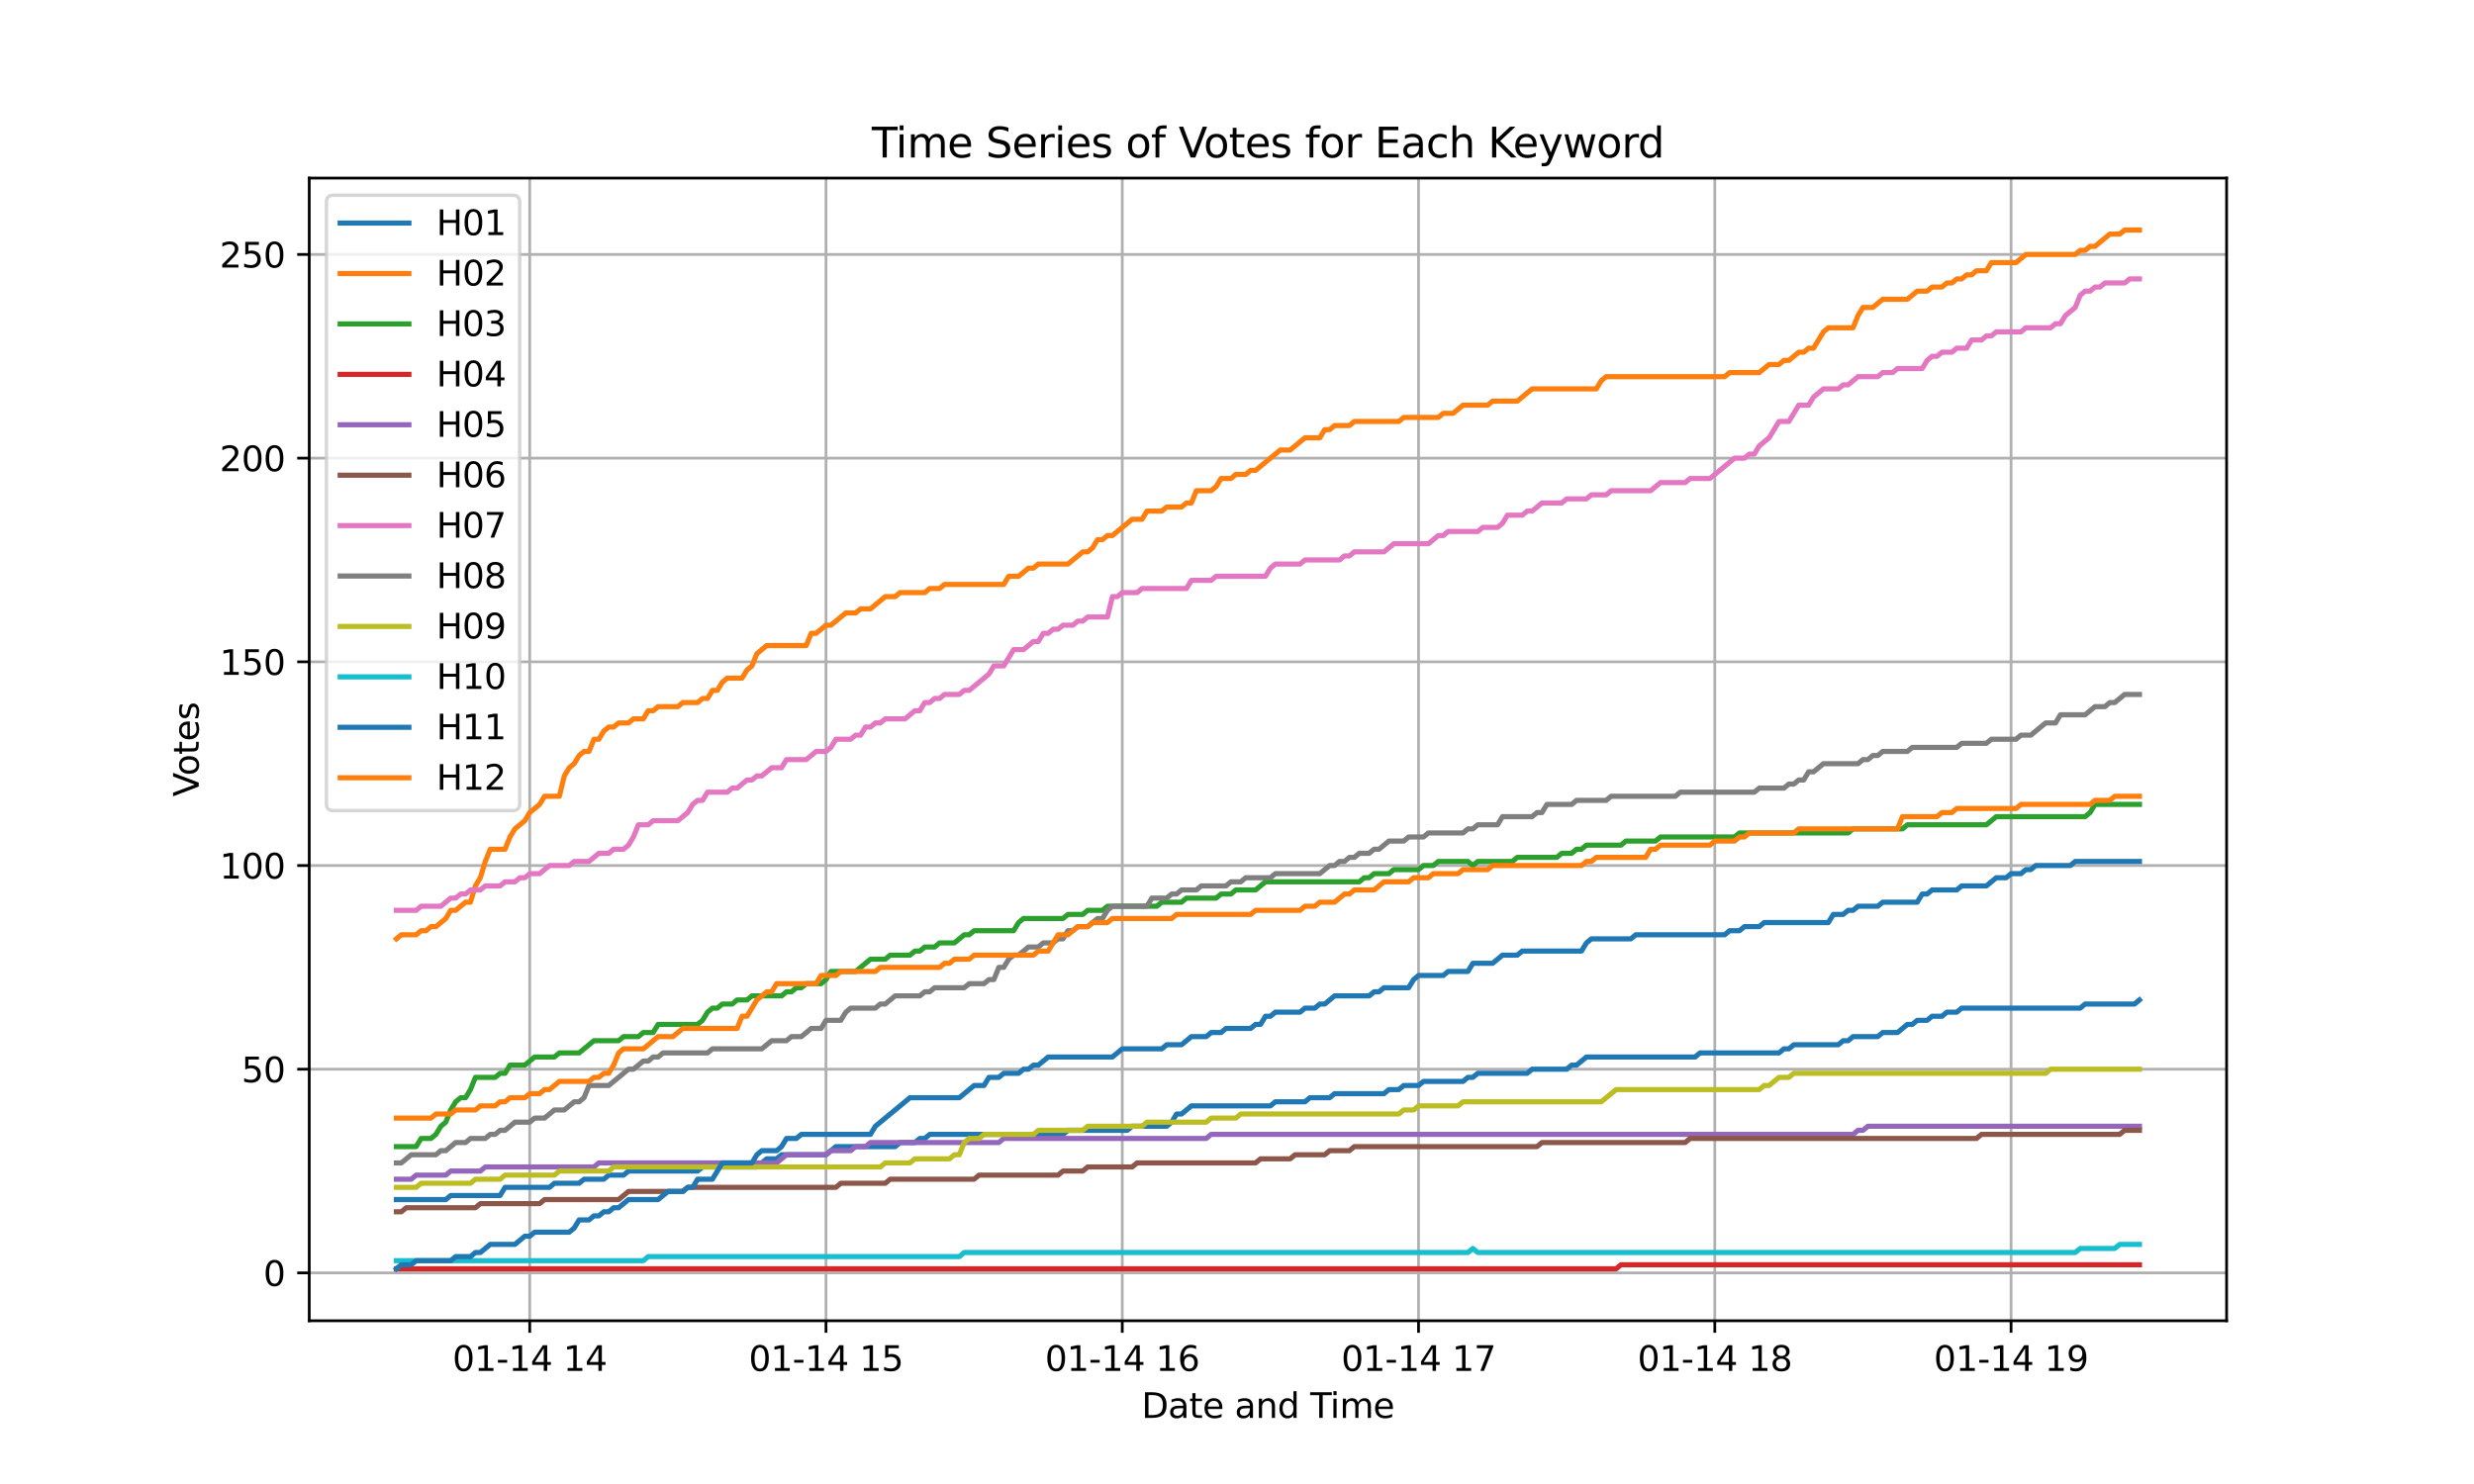 <?xml version="1.0" encoding="utf-8" standalone="no"?>
<!DOCTYPE svg PUBLIC "-//W3C//DTD SVG 1.1//EN"
  "http://www.w3.org/Graphics/SVG/1.1/DTD/svg11.dtd">
<svg xmlns:xlink="http://www.w3.org/1999/xlink" width="720pt" height="432pt" viewBox="0 0 720 432" xmlns="http://www.w3.org/2000/svg" version="1.1">
 <defs>
  <style type="text/css">*{stroke-linejoin: round; stroke-linecap: butt}</style>
 </defs>
 <g id="figure_1">
  <g id="patch_1">
   <path d="M 0 432 
L 720 432 
L 720 0 
L 0 0 
z
" style="fill: #ffffff"/>
  </g>
  <g id="axes_1">
   <g id="patch_2">
    <path d="M 90 384.48 
L 648 384.48 
L 648 51.84 
L 90 51.84 
z
" style="fill: #ffffff"/>
   </g>
   <g id="matplotlib.axis_1">
    <g id="xtick_1">
     <g id="line2d_1">
      <path d="M 154.164 384.48 
L 154.164 51.84 
" clip-path="url(#p1eb202818e)" style="fill: none; stroke: #b0b0b0; stroke-width: 0.8; stroke-linecap: square"/>
     </g>
     <g id="line2d_2">
      <defs>
       <path id="mbda3b23241" d="M 0 0 
L 0 3.5 
" style="stroke: #000000; stroke-width: 0.8"/>
      </defs>
      <g>
       <use xlink:href="#mbda3b23241" x="154.164" y="384.48" style="stroke: #000000; stroke-width: 0.8"/>
      </g>
     </g>
     <g id="text_1">
      <!-- 01-14 14 -->
      <g transform="translate(131.683 399.078) scale(0.1 -0.1)">
       <defs>
        <path id="DejaVuSans-30" d="M 2034 4250 
Q 1547 4250 1301 3770 
Q 1056 3291 1056 2328 
Q 1056 1369 1301 889 
Q 1547 409 2034 409 
Q 2525 409 2770 889 
Q 3016 1369 3016 2328 
Q 3016 3291 2770 3770 
Q 2525 4250 2034 4250 
z
M 2034 4750 
Q 2819 4750 3233 4129 
Q 3647 3509 3647 2328 
Q 3647 1150 3233 529 
Q 2819 -91 2034 -91 
Q 1250 -91 836 529 
Q 422 1150 422 2328 
Q 422 3509 836 4129 
Q 1250 4750 2034 4750 
z
" transform="scale(0.016)"/>
        <path id="DejaVuSans-31" d="M 794 531 
L 1825 531 
L 1825 4091 
L 703 3866 
L 703 4441 
L 1819 4666 
L 2450 4666 
L 2450 531 
L 3481 531 
L 3481 0 
L 794 0 
L 794 531 
z
" transform="scale(0.016)"/>
        <path id="DejaVuSans-2d" d="M 313 2009 
L 1997 2009 
L 1997 1497 
L 313 1497 
L 313 2009 
z
" transform="scale(0.016)"/>
        <path id="DejaVuSans-34" d="M 2419 4116 
L 825 1625 
L 2419 1625 
L 2419 4116 
z
M 2253 4666 
L 3047 4666 
L 3047 1625 
L 3713 1625 
L 3713 1100 
L 3047 1100 
L 3047 0 
L 2419 0 
L 2419 1100 
L 313 1100 
L 313 1709 
L 2253 4666 
z
" transform="scale(0.016)"/>
        <path id="DejaVuSans-20" transform="scale(0.016)"/>
       </defs>
       <use xlink:href="#DejaVuSans-30"/>
       <use xlink:href="#DejaVuSans-31" transform="translate(63.623 0)"/>
       <use xlink:href="#DejaVuSans-2d" transform="translate(127.246 0)"/>
       <use xlink:href="#DejaVuSans-31" transform="translate(163.33 0)"/>
       <use xlink:href="#DejaVuSans-34" transform="translate(226.953 0)"/>
       <use xlink:href="#DejaVuSans-20" transform="translate(290.576 0)"/>
       <use xlink:href="#DejaVuSans-31" transform="translate(322.363 0)"/>
       <use xlink:href="#DejaVuSans-34" transform="translate(385.986 0)"/>
      </g>
     </g>
    </g>
    <g id="xtick_2">
     <g id="line2d_3">
      <path d="M 240.386 384.48 
L 240.386 51.84 
" clip-path="url(#p1eb202818e)" style="fill: none; stroke: #b0b0b0; stroke-width: 0.8; stroke-linecap: square"/>
     </g>
     <g id="line2d_4">
      <g>
       <use xlink:href="#mbda3b23241" x="240.386" y="384.48" style="stroke: #000000; stroke-width: 0.8"/>
      </g>
     </g>
     <g id="text_2">
      <!-- 01-14 15 -->
      <g transform="translate(217.905 399.078) scale(0.1 -0.1)">
       <defs>
        <path id="DejaVuSans-35" d="M 691 4666 
L 3169 4666 
L 3169 4134 
L 1269 4134 
L 1269 2991 
Q 1406 3038 1543 3061 
Q 1681 3084 1819 3084 
Q 2600 3084 3056 2656 
Q 3513 2228 3513 1497 
Q 3513 744 3044 326 
Q 2575 -91 1722 -91 
Q 1428 -91 1123 -41 
Q 819 9 494 109 
L 494 744 
Q 775 591 1075 516 
Q 1375 441 1709 441 
Q 2250 441 2565 725 
Q 2881 1009 2881 1497 
Q 2881 1984 2565 2268 
Q 2250 2553 1709 2553 
Q 1456 2553 1204 2497 
Q 953 2441 691 2322 
L 691 4666 
z
" transform="scale(0.016)"/>
       </defs>
       <use xlink:href="#DejaVuSans-30"/>
       <use xlink:href="#DejaVuSans-31" transform="translate(63.623 0)"/>
       <use xlink:href="#DejaVuSans-2d" transform="translate(127.246 0)"/>
       <use xlink:href="#DejaVuSans-31" transform="translate(163.33 0)"/>
       <use xlink:href="#DejaVuSans-34" transform="translate(226.953 0)"/>
       <use xlink:href="#DejaVuSans-20" transform="translate(290.576 0)"/>
       <use xlink:href="#DejaVuSans-31" transform="translate(322.363 0)"/>
       <use xlink:href="#DejaVuSans-35" transform="translate(385.986 0)"/>
      </g>
     </g>
    </g>
    <g id="xtick_3">
     <g id="line2d_5">
      <path d="M 326.608 384.48 
L 326.608 51.84 
" clip-path="url(#p1eb202818e)" style="fill: none; stroke: #b0b0b0; stroke-width: 0.8; stroke-linecap: square"/>
     </g>
     <g id="line2d_6">
      <g>
       <use xlink:href="#mbda3b23241" x="326.608" y="384.48" style="stroke: #000000; stroke-width: 0.8"/>
      </g>
     </g>
     <g id="text_3">
      <!-- 01-14 16 -->
      <g transform="translate(304.127 399.078) scale(0.1 -0.1)">
       <defs>
        <path id="DejaVuSans-36" d="M 2113 2584 
Q 1688 2584 1439 2293 
Q 1191 2003 1191 1497 
Q 1191 994 1439 701 
Q 1688 409 2113 409 
Q 2538 409 2786 701 
Q 3034 994 3034 1497 
Q 3034 2003 2786 2293 
Q 2538 2584 2113 2584 
z
M 3366 4563 
L 3366 3988 
Q 3128 4100 2886 4159 
Q 2644 4219 2406 4219 
Q 1781 4219 1451 3797 
Q 1122 3375 1075 2522 
Q 1259 2794 1537 2939 
Q 1816 3084 2150 3084 
Q 2853 3084 3261 2657 
Q 3669 2231 3669 1497 
Q 3669 778 3244 343 
Q 2819 -91 2113 -91 
Q 1303 -91 875 529 
Q 447 1150 447 2328 
Q 447 3434 972 4092 
Q 1497 4750 2381 4750 
Q 2619 4750 2861 4703 
Q 3103 4656 3366 4563 
z
" transform="scale(0.016)"/>
       </defs>
       <use xlink:href="#DejaVuSans-30"/>
       <use xlink:href="#DejaVuSans-31" transform="translate(63.623 0)"/>
       <use xlink:href="#DejaVuSans-2d" transform="translate(127.246 0)"/>
       <use xlink:href="#DejaVuSans-31" transform="translate(163.33 0)"/>
       <use xlink:href="#DejaVuSans-34" transform="translate(226.953 0)"/>
       <use xlink:href="#DejaVuSans-20" transform="translate(290.576 0)"/>
       <use xlink:href="#DejaVuSans-31" transform="translate(322.363 0)"/>
       <use xlink:href="#DejaVuSans-36" transform="translate(385.986 0)"/>
      </g>
     </g>
    </g>
    <g id="xtick_4">
     <g id="line2d_7">
      <path d="M 412.83 384.48 
L 412.83 51.84 
" clip-path="url(#p1eb202818e)" style="fill: none; stroke: #b0b0b0; stroke-width: 0.8; stroke-linecap: square"/>
     </g>
     <g id="line2d_8">
      <g>
       <use xlink:href="#mbda3b23241" x="412.83" y="384.48" style="stroke: #000000; stroke-width: 0.8"/>
      </g>
     </g>
     <g id="text_4">
      <!-- 01-14 17 -->
      <g transform="translate(390.349 399.078) scale(0.1 -0.1)">
       <defs>
        <path id="DejaVuSans-37" d="M 525 4666 
L 3525 4666 
L 3525 4397 
L 1831 0 
L 1172 0 
L 2766 4134 
L 525 4134 
L 525 4666 
z
" transform="scale(0.016)"/>
       </defs>
       <use xlink:href="#DejaVuSans-30"/>
       <use xlink:href="#DejaVuSans-31" transform="translate(63.623 0)"/>
       <use xlink:href="#DejaVuSans-2d" transform="translate(127.246 0)"/>
       <use xlink:href="#DejaVuSans-31" transform="translate(163.33 0)"/>
       <use xlink:href="#DejaVuSans-34" transform="translate(226.953 0)"/>
       <use xlink:href="#DejaVuSans-20" transform="translate(290.576 0)"/>
       <use xlink:href="#DejaVuSans-31" transform="translate(322.363 0)"/>
       <use xlink:href="#DejaVuSans-37" transform="translate(385.986 0)"/>
      </g>
     </g>
    </g>
    <g id="xtick_5">
     <g id="line2d_9">
      <path d="M 499.052 384.48 
L 499.052 51.84 
" clip-path="url(#p1eb202818e)" style="fill: none; stroke: #b0b0b0; stroke-width: 0.8; stroke-linecap: square"/>
     </g>
     <g id="line2d_10">
      <g>
       <use xlink:href="#mbda3b23241" x="499.052" y="384.48" style="stroke: #000000; stroke-width: 0.8"/>
      </g>
     </g>
     <g id="text_5">
      <!-- 01-14 18 -->
      <g transform="translate(476.571 399.078) scale(0.1 -0.1)">
       <defs>
        <path id="DejaVuSans-38" d="M 2034 2216 
Q 1584 2216 1326 1975 
Q 1069 1734 1069 1313 
Q 1069 891 1326 650 
Q 1584 409 2034 409 
Q 2484 409 2743 651 
Q 3003 894 3003 1313 
Q 3003 1734 2745 1975 
Q 2488 2216 2034 2216 
z
M 1403 2484 
Q 997 2584 770 2862 
Q 544 3141 544 3541 
Q 544 4100 942 4425 
Q 1341 4750 2034 4750 
Q 2731 4750 3128 4425 
Q 3525 4100 3525 3541 
Q 3525 3141 3298 2862 
Q 3072 2584 2669 2484 
Q 3125 2378 3379 2068 
Q 3634 1759 3634 1313 
Q 3634 634 3220 271 
Q 2806 -91 2034 -91 
Q 1263 -91 848 271 
Q 434 634 434 1313 
Q 434 1759 690 2068 
Q 947 2378 1403 2484 
z
M 1172 3481 
Q 1172 3119 1398 2916 
Q 1625 2713 2034 2713 
Q 2441 2713 2670 2916 
Q 2900 3119 2900 3481 
Q 2900 3844 2670 4047 
Q 2441 4250 2034 4250 
Q 1625 4250 1398 4047 
Q 1172 3844 1172 3481 
z
" transform="scale(0.016)"/>
       </defs>
       <use xlink:href="#DejaVuSans-30"/>
       <use xlink:href="#DejaVuSans-31" transform="translate(63.623 0)"/>
       <use xlink:href="#DejaVuSans-2d" transform="translate(127.246 0)"/>
       <use xlink:href="#DejaVuSans-31" transform="translate(163.33 0)"/>
       <use xlink:href="#DejaVuSans-34" transform="translate(226.953 0)"/>
       <use xlink:href="#DejaVuSans-20" transform="translate(290.576 0)"/>
       <use xlink:href="#DejaVuSans-31" transform="translate(322.363 0)"/>
       <use xlink:href="#DejaVuSans-38" transform="translate(385.986 0)"/>
      </g>
     </g>
    </g>
    <g id="xtick_6">
     <g id="line2d_11">
      <path d="M 585.274 384.48 
L 585.274 51.84 
" clip-path="url(#p1eb202818e)" style="fill: none; stroke: #b0b0b0; stroke-width: 0.8; stroke-linecap: square"/>
     </g>
     <g id="line2d_12">
      <g>
       <use xlink:href="#mbda3b23241" x="585.274" y="384.48" style="stroke: #000000; stroke-width: 0.8"/>
      </g>
     </g>
     <g id="text_6">
      <!-- 01-14 19 -->
      <g transform="translate(562.793 399.078) scale(0.1 -0.1)">
       <defs>
        <path id="DejaVuSans-39" d="M 703 97 
L 703 672 
Q 941 559 1184 500 
Q 1428 441 1663 441 
Q 2288 441 2617 861 
Q 2947 1281 2994 2138 
Q 2813 1869 2534 1725 
Q 2256 1581 1919 1581 
Q 1219 1581 811 2004 
Q 403 2428 403 3163 
Q 403 3881 828 4315 
Q 1253 4750 1959 4750 
Q 2769 4750 3195 4129 
Q 3622 3509 3622 2328 
Q 3622 1225 3098 567 
Q 2575 -91 1691 -91 
Q 1453 -91 1209 -44 
Q 966 3 703 97 
z
M 1959 2075 
Q 2384 2075 2632 2365 
Q 2881 2656 2881 3163 
Q 2881 3666 2632 3958 
Q 2384 4250 1959 4250 
Q 1534 4250 1286 3958 
Q 1038 3666 1038 3163 
Q 1038 2656 1286 2365 
Q 1534 2075 1959 2075 
z
" transform="scale(0.016)"/>
       </defs>
       <use xlink:href="#DejaVuSans-30"/>
       <use xlink:href="#DejaVuSans-31" transform="translate(63.623 0)"/>
       <use xlink:href="#DejaVuSans-2d" transform="translate(127.246 0)"/>
       <use xlink:href="#DejaVuSans-31" transform="translate(163.33 0)"/>
       <use xlink:href="#DejaVuSans-34" transform="translate(226.953 0)"/>
       <use xlink:href="#DejaVuSans-20" transform="translate(290.576 0)"/>
       <use xlink:href="#DejaVuSans-31" transform="translate(322.363 0)"/>
       <use xlink:href="#DejaVuSans-39" transform="translate(385.986 0)"/>
      </g>
     </g>
    </g>
    <g id="text_7">
     <!-- Date and Time -->
     <g transform="translate(332.23 412.757) scale(0.1 -0.1)">
      <defs>
       <path id="DejaVuSans-44" d="M 1259 4147 
L 1259 519 
L 2022 519 
Q 2988 519 3436 956 
Q 3884 1394 3884 2338 
Q 3884 3275 3436 3711 
Q 2988 4147 2022 4147 
L 1259 4147 
z
M 628 4666 
L 1925 4666 
Q 3281 4666 3915 4102 
Q 4550 3538 4550 2338 
Q 4550 1131 3912 565 
Q 3275 0 1925 0 
L 628 0 
L 628 4666 
z
" transform="scale(0.016)"/>
       <path id="DejaVuSans-61" d="M 2194 1759 
Q 1497 1759 1228 1600 
Q 959 1441 959 1056 
Q 959 750 1161 570 
Q 1363 391 1709 391 
Q 2188 391 2477 730 
Q 2766 1069 2766 1631 
L 2766 1759 
L 2194 1759 
z
M 3341 1997 
L 3341 0 
L 2766 0 
L 2766 531 
Q 2569 213 2275 61 
Q 1981 -91 1556 -91 
Q 1019 -91 701 211 
Q 384 513 384 1019 
Q 384 1609 779 1909 
Q 1175 2209 1959 2209 
L 2766 2209 
L 2766 2266 
Q 2766 2663 2505 2880 
Q 2244 3097 1772 3097 
Q 1472 3097 1187 3025 
Q 903 2953 641 2809 
L 641 3341 
Q 956 3463 1253 3523 
Q 1550 3584 1831 3584 
Q 2591 3584 2966 3190 
Q 3341 2797 3341 1997 
z
" transform="scale(0.016)"/>
       <path id="DejaVuSans-74" d="M 1172 4494 
L 1172 3500 
L 2356 3500 
L 2356 3053 
L 1172 3053 
L 1172 1153 
Q 1172 725 1289 603 
Q 1406 481 1766 481 
L 2356 481 
L 2356 0 
L 1766 0 
Q 1100 0 847 248 
Q 594 497 594 1153 
L 594 3053 
L 172 3053 
L 172 3500 
L 594 3500 
L 594 4494 
L 1172 4494 
z
" transform="scale(0.016)"/>
       <path id="DejaVuSans-65" d="M 3597 1894 
L 3597 1613 
L 953 1613 
Q 991 1019 1311 708 
Q 1631 397 2203 397 
Q 2534 397 2845 478 
Q 3156 559 3463 722 
L 3463 178 
Q 3153 47 2828 -22 
Q 2503 -91 2169 -91 
Q 1331 -91 842 396 
Q 353 884 353 1716 
Q 353 2575 817 3079 
Q 1281 3584 2069 3584 
Q 2775 3584 3186 3129 
Q 3597 2675 3597 1894 
z
M 3022 2063 
Q 3016 2534 2758 2815 
Q 2500 3097 2075 3097 
Q 1594 3097 1305 2825 
Q 1016 2553 972 2059 
L 3022 2063 
z
" transform="scale(0.016)"/>
       <path id="DejaVuSans-6e" d="M 3513 2113 
L 3513 0 
L 2938 0 
L 2938 2094 
Q 2938 2591 2744 2837 
Q 2550 3084 2163 3084 
Q 1697 3084 1428 2787 
Q 1159 2491 1159 1978 
L 1159 0 
L 581 0 
L 581 3500 
L 1159 3500 
L 1159 2956 
Q 1366 3272 1645 3428 
Q 1925 3584 2291 3584 
Q 2894 3584 3203 3211 
Q 3513 2838 3513 2113 
z
" transform="scale(0.016)"/>
       <path id="DejaVuSans-64" d="M 2906 2969 
L 2906 4863 
L 3481 4863 
L 3481 0 
L 2906 0 
L 2906 525 
Q 2725 213 2448 61 
Q 2172 -91 1784 -91 
Q 1150 -91 751 415 
Q 353 922 353 1747 
Q 353 2572 751 3078 
Q 1150 3584 1784 3584 
Q 2172 3584 2448 3432 
Q 2725 3281 2906 2969 
z
M 947 1747 
Q 947 1113 1208 752 
Q 1469 391 1925 391 
Q 2381 391 2643 752 
Q 2906 1113 2906 1747 
Q 2906 2381 2643 2742 
Q 2381 3103 1925 3103 
Q 1469 3103 1208 2742 
Q 947 2381 947 1747 
z
" transform="scale(0.016)"/>
       <path id="DejaVuSans-54" d="M -19 4666 
L 3928 4666 
L 3928 4134 
L 2272 4134 
L 2272 0 
L 1638 0 
L 1638 4134 
L -19 4134 
L -19 4666 
z
" transform="scale(0.016)"/>
       <path id="DejaVuSans-69" d="M 603 3500 
L 1178 3500 
L 1178 0 
L 603 0 
L 603 3500 
z
M 603 4863 
L 1178 4863 
L 1178 4134 
L 603 4134 
L 603 4863 
z
" transform="scale(0.016)"/>
       <path id="DejaVuSans-6d" d="M 3328 2828 
Q 3544 3216 3844 3400 
Q 4144 3584 4550 3584 
Q 5097 3584 5394 3201 
Q 5691 2819 5691 2113 
L 5691 0 
L 5113 0 
L 5113 2094 
Q 5113 2597 4934 2840 
Q 4756 3084 4391 3084 
Q 3944 3084 3684 2787 
Q 3425 2491 3425 1978 
L 3425 0 
L 2847 0 
L 2847 2094 
Q 2847 2600 2669 2842 
Q 2491 3084 2119 3084 
Q 1678 3084 1418 2786 
Q 1159 2488 1159 1978 
L 1159 0 
L 581 0 
L 581 3500 
L 1159 3500 
L 1159 2956 
Q 1356 3278 1631 3431 
Q 1906 3584 2284 3584 
Q 2666 3584 2933 3390 
Q 3200 3197 3328 2828 
z
" transform="scale(0.016)"/>
      </defs>
      <use xlink:href="#DejaVuSans-44"/>
      <use xlink:href="#DejaVuSans-61" transform="translate(77.002 0)"/>
      <use xlink:href="#DejaVuSans-74" transform="translate(138.281 0)"/>
      <use xlink:href="#DejaVuSans-65" transform="translate(177.49 0)"/>
      <use xlink:href="#DejaVuSans-20" transform="translate(239.014 0)"/>
      <use xlink:href="#DejaVuSans-61" transform="translate(270.801 0)"/>
      <use xlink:href="#DejaVuSans-6e" transform="translate(332.08 0)"/>
      <use xlink:href="#DejaVuSans-64" transform="translate(395.459 0)"/>
      <use xlink:href="#DejaVuSans-20" transform="translate(458.936 0)"/>
      <use xlink:href="#DejaVuSans-54" transform="translate(490.723 0)"/>
      <use xlink:href="#DejaVuSans-69" transform="translate(548.682 0)"/>
      <use xlink:href="#DejaVuSans-6d" transform="translate(576.465 0)"/>
      <use xlink:href="#DejaVuSans-65" transform="translate(673.877 0)"/>
     </g>
    </g>
   </g>
   <g id="matplotlib.axis_2">
    <g id="ytick_1">
     <g id="line2d_13">
      <path d="M 90 370.546 
L 648 370.546 
" clip-path="url(#p1eb202818e)" style="fill: none; stroke: #b0b0b0; stroke-width: 0.8; stroke-linecap: square"/>
     </g>
     <g id="line2d_14">
      <defs>
       <path id="m1bb159bb85" d="M 0 0 
L -3.5 0 
" style="stroke: #000000; stroke-width: 0.8"/>
      </defs>
      <g>
       <use xlink:href="#m1bb159bb85" x="90" y="370.546" style="stroke: #000000; stroke-width: 0.8"/>
      </g>
     </g>
     <g id="text_8">
      <!-- 0 -->
      <g transform="translate(76.638 374.345) scale(0.1 -0.1)">
       <use xlink:href="#DejaVuSans-30"/>
      </g>
     </g>
    </g>
    <g id="ytick_2">
     <g id="line2d_15">
      <path d="M 90 311.252 
L 648 311.252 
" clip-path="url(#p1eb202818e)" style="fill: none; stroke: #b0b0b0; stroke-width: 0.8; stroke-linecap: square"/>
     </g>
     <g id="line2d_16">
      <g>
       <use xlink:href="#m1bb159bb85" x="90" y="311.252" style="stroke: #000000; stroke-width: 0.8"/>
      </g>
     </g>
     <g id="text_9">
      <!-- 50 -->
      <g transform="translate(70.275 315.051) scale(0.1 -0.1)">
       <use xlink:href="#DejaVuSans-35"/>
       <use xlink:href="#DejaVuSans-30" transform="translate(63.623 0)"/>
      </g>
     </g>
    </g>
    <g id="ytick_3">
     <g id="line2d_17">
      <path d="M 90 251.958 
L 648 251.958 
" clip-path="url(#p1eb202818e)" style="fill: none; stroke: #b0b0b0; stroke-width: 0.8; stroke-linecap: square"/>
     </g>
     <g id="line2d_18">
      <g>
       <use xlink:href="#m1bb159bb85" x="90" y="251.958" style="stroke: #000000; stroke-width: 0.8"/>
      </g>
     </g>
     <g id="text_10">
      <!-- 100 -->
      <g transform="translate(63.913 255.757) scale(0.1 -0.1)">
       <use xlink:href="#DejaVuSans-31"/>
       <use xlink:href="#DejaVuSans-30" transform="translate(63.623 0)"/>
       <use xlink:href="#DejaVuSans-30" transform="translate(127.246 0)"/>
      </g>
     </g>
    </g>
    <g id="ytick_4">
     <g id="line2d_19">
      <path d="M 90 192.664 
L 648 192.664 
" clip-path="url(#p1eb202818e)" style="fill: none; stroke: #b0b0b0; stroke-width: 0.8; stroke-linecap: square"/>
     </g>
     <g id="line2d_20">
      <g>
       <use xlink:href="#m1bb159bb85" x="90" y="192.664" style="stroke: #000000; stroke-width: 0.8"/>
      </g>
     </g>
     <g id="text_11">
      <!-- 150 -->
      <g transform="translate(63.913 196.463) scale(0.1 -0.1)">
       <use xlink:href="#DejaVuSans-31"/>
       <use xlink:href="#DejaVuSans-35" transform="translate(63.623 0)"/>
       <use xlink:href="#DejaVuSans-30" transform="translate(127.246 0)"/>
      </g>
     </g>
    </g>
    <g id="ytick_5">
     <g id="line2d_21">
      <path d="M 90 133.369 
L 648 133.369 
" clip-path="url(#p1eb202818e)" style="fill: none; stroke: #b0b0b0; stroke-width: 0.8; stroke-linecap: square"/>
     </g>
     <g id="line2d_22">
      <g>
       <use xlink:href="#m1bb159bb85" x="90" y="133.369" style="stroke: #000000; stroke-width: 0.8"/>
      </g>
     </g>
     <g id="text_12">
      <!-- 200 -->
      <g transform="translate(63.913 137.169) scale(0.1 -0.1)">
       <defs>
        <path id="DejaVuSans-32" d="M 1228 531 
L 3431 531 
L 3431 0 
L 469 0 
L 469 531 
Q 828 903 1448 1529 
Q 2069 2156 2228 2338 
Q 2531 2678 2651 2914 
Q 2772 3150 2772 3378 
Q 2772 3750 2511 3984 
Q 2250 4219 1831 4219 
Q 1534 4219 1204 4116 
Q 875 4013 500 3803 
L 500 4441 
Q 881 4594 1212 4672 
Q 1544 4750 1819 4750 
Q 2544 4750 2975 4387 
Q 3406 4025 3406 3419 
Q 3406 3131 3298 2873 
Q 3191 2616 2906 2266 
Q 2828 2175 2409 1742 
Q 1991 1309 1228 531 
z
" transform="scale(0.016)"/>
       </defs>
       <use xlink:href="#DejaVuSans-32"/>
       <use xlink:href="#DejaVuSans-30" transform="translate(63.623 0)"/>
       <use xlink:href="#DejaVuSans-30" transform="translate(127.246 0)"/>
      </g>
     </g>
    </g>
    <g id="ytick_6">
     <g id="line2d_23">
      <path d="M 90 74.075 
L 648 74.075 
" clip-path="url(#p1eb202818e)" style="fill: none; stroke: #b0b0b0; stroke-width: 0.8; stroke-linecap: square"/>
     </g>
     <g id="line2d_24">
      <g>
       <use xlink:href="#m1bb159bb85" x="90" y="74.075" style="stroke: #000000; stroke-width: 0.8"/>
      </g>
     </g>
     <g id="text_13">
      <!-- 250 -->
      <g transform="translate(63.913 77.875) scale(0.1 -0.1)">
       <use xlink:href="#DejaVuSans-32"/>
       <use xlink:href="#DejaVuSans-35" transform="translate(63.623 0)"/>
       <use xlink:href="#DejaVuSans-30" transform="translate(127.246 0)"/>
      </g>
     </g>
    </g>
    <g id="text_14">
     <!-- Votes -->
     <g transform="translate(57.833 231.894) rotate(-90) scale(0.1 -0.1)">
      <defs>
       <path id="DejaVuSans-56" d="M 1831 0 
L 50 4666 
L 709 4666 
L 2188 738 
L 3669 4666 
L 4325 4666 
L 2547 0 
L 1831 0 
z
" transform="scale(0.016)"/>
       <path id="DejaVuSans-6f" d="M 1959 3097 
Q 1497 3097 1228 2736 
Q 959 2375 959 1747 
Q 959 1119 1226 758 
Q 1494 397 1959 397 
Q 2419 397 2687 759 
Q 2956 1122 2956 1747 
Q 2956 2369 2687 2733 
Q 2419 3097 1959 3097 
z
M 1959 3584 
Q 2709 3584 3137 3096 
Q 3566 2609 3566 1747 
Q 3566 888 3137 398 
Q 2709 -91 1959 -91 
Q 1206 -91 779 398 
Q 353 888 353 1747 
Q 353 2609 779 3096 
Q 1206 3584 1959 3584 
z
" transform="scale(0.016)"/>
       <path id="DejaVuSans-73" d="M 2834 3397 
L 2834 2853 
Q 2591 2978 2328 3040 
Q 2066 3103 1784 3103 
Q 1356 3103 1142 2972 
Q 928 2841 928 2578 
Q 928 2378 1081 2264 
Q 1234 2150 1697 2047 
L 1894 2003 
Q 2506 1872 2764 1633 
Q 3022 1394 3022 966 
Q 3022 478 2636 193 
Q 2250 -91 1575 -91 
Q 1294 -91 989 -36 
Q 684 19 347 128 
L 347 722 
Q 666 556 975 473 
Q 1284 391 1588 391 
Q 1994 391 2212 530 
Q 2431 669 2431 922 
Q 2431 1156 2273 1281 
Q 2116 1406 1581 1522 
L 1381 1569 
Q 847 1681 609 1914 
Q 372 2147 372 2553 
Q 372 3047 722 3315 
Q 1072 3584 1716 3584 
Q 2034 3584 2315 3537 
Q 2597 3491 2834 3397 
z
" transform="scale(0.016)"/>
      </defs>
      <use xlink:href="#DejaVuSans-56"/>
      <use xlink:href="#DejaVuSans-6f" transform="translate(60.658 0)"/>
      <use xlink:href="#DejaVuSans-74" transform="translate(121.84 0)"/>
      <use xlink:href="#DejaVuSans-65" transform="translate(161.049 0)"/>
      <use xlink:href="#DejaVuSans-73" transform="translate(222.572 0)"/>
     </g>
    </g>
   </g>
   <g id="line2d_25">
    <path d="M 115.364 349.2 
L 129.734 349.2 
L 131.171 348.014 
L 145.541 348.014 
L 146.978 345.642 
L 159.912 345.642 
L 161.349 344.456 
L 168.534 344.456 
L 169.971 343.271 
L 175.719 343.271 
L 177.156 342.085 
L 181.467 342.085 
L 182.904 340.899 
L 203.023 340.899 
L 204.46 339.713 
L 220.267 339.713 
L 223.141 337.341 
L 226.015 337.341 
L 227.452 336.155 
L 240.386 336.155 
L 243.26 333.784 
L 260.504 333.784 
L 261.941 332.598 
L 266.252 332.598 
L 267.689 331.412 
L 269.126 331.412 
L 270.563 330.226 
L 309.363 330.226 
L 310.8 329.04 
L 328.045 329.04 
L 329.482 327.854 
L 339.541 327.854 
L 340.978 326.668 
L 342.415 324.296 
L 343.852 324.296 
L 346.726 321.925 
L 369.719 321.925 
L 371.156 320.739 
L 379.778 320.739 
L 381.215 319.553 
L 386.963 319.553 
L 388.4 318.367 
L 402.77 318.367 
L 404.207 317.181 
L 407.081 317.181 
L 408.518 315.995 
L 412.83 315.995 
L 414.267 314.809 
L 425.763 314.809 
L 427.2 313.624 
L 428.637 313.624 
L 430.074 312.438 
L 444.444 312.438 
L 445.881 311.252 
L 455.941 311.252 
L 457.378 310.066 
L 458.815 310.066 
L 461.689 307.694 
L 493.303 307.694 
L 494.74 306.508 
L 517.733 306.508 
L 519.17 305.322 
L 520.607 305.322 
L 522.044 304.136 
L 534.977 304.136 
L 536.414 302.951 
L 537.851 302.951 
L 539.288 301.765 
L 546.474 301.765 
L 547.911 300.579 
L 552.222 300.579 
L 555.096 298.207 
L 556.533 298.207 
L 557.97 297.021 
L 560.844 297.021 
L 562.281 295.835 
L 565.155 295.835 
L 566.592 294.649 
L 569.466 294.649 
L 570.903 293.464 
L 605.392 293.464 
L 606.829 292.278 
L 621.199 292.278 
L 622.636 291.092 
L 622.636 291.092 
" clip-path="url(#p1eb202818e)" style="fill: none; stroke: #1f77b4; stroke-width: 1.5; stroke-linecap: square"/>
   </g>
   <g id="line2d_26">
    <path d="M 115.364 273.304 
L 116.801 272.118 
L 121.112 272.118 
L 122.549 270.932 
L 123.986 270.932 
L 125.423 269.746 
L 126.86 269.746 
L 129.734 267.374 
L 131.171 265.002 
L 132.608 265.002 
L 135.482 262.631 
L 136.919 262.631 
L 138.356 257.887 
L 139.793 255.515 
L 141.23 250.772 
L 142.667 247.214 
L 146.978 247.214 
L 148.415 243.656 
L 149.852 241.285 
L 152.726 238.913 
L 154.164 236.541 
L 157.038 234.169 
L 158.475 231.798 
L 162.786 231.798 
L 164.223 225.868 
L 165.66 223.496 
L 167.097 222.311 
L 168.534 219.939 
L 169.971 218.753 
L 171.408 218.753 
L 172.845 215.195 
L 174.282 215.195 
L 175.719 212.824 
L 177.156 211.638 
L 178.593 211.638 
L 180.03 210.452 
L 182.904 210.452 
L 184.341 209.266 
L 187.215 209.266 
L 188.652 206.894 
L 190.089 206.894 
L 191.526 205.708 
L 197.275 205.708 
L 198.712 204.522 
L 203.023 204.522 
L 204.46 203.336 
L 205.897 203.336 
L 207.334 200.965 
L 208.771 200.965 
L 210.208 198.593 
L 211.645 197.407 
L 215.956 197.407 
L 217.393 195.035 
L 218.83 193.849 
L 220.267 190.292 
L 223.141 187.92 
L 234.637 187.92 
L 236.074 184.362 
L 237.511 184.362 
L 240.386 181.991 
L 241.823 181.991 
L 246.134 178.433 
L 249.008 178.433 
L 250.445 177.247 
L 253.319 177.247 
L 257.63 173.689 
L 260.504 173.689 
L 261.941 172.504 
L 269.126 172.504 
L 270.563 171.318 
L 273.437 171.318 
L 274.874 170.132 
L 292.119 170.132 
L 293.556 167.76 
L 296.43 167.76 
L 299.304 165.388 
L 300.741 165.388 
L 302.178 164.202 
L 310.8 164.202 
L 315.111 160.645 
L 316.548 160.645 
L 317.985 159.459 
L 319.422 157.087 
L 320.859 157.087 
L 322.296 155.901 
L 323.733 155.901 
L 329.482 151.158 
L 332.356 151.158 
L 333.793 148.786 
L 338.104 148.786 
L 339.541 147.6 
L 343.852 147.6 
L 345.289 146.414 
L 346.726 146.414 
L 348.163 142.856 
L 352.474 142.856 
L 353.911 141.671 
L 355.348 139.299 
L 358.222 139.299 
L 359.659 138.113 
L 362.533 138.113 
L 363.97 136.927 
L 365.407 136.927 
L 372.593 130.998 
L 375.467 130.998 
L 379.778 127.44 
L 384.089 127.44 
L 385.526 125.068 
L 386.963 125.068 
L 388.4 123.882 
L 392.711 123.882 
L 394.148 122.696 
L 407.081 122.696 
L 408.518 121.511 
L 418.578 121.511 
L 420.015 120.325 
L 422.889 120.325 
L 425.763 117.953 
L 432.948 117.953 
L 434.385 116.767 
L 441.57 116.767 
L 445.881 113.209 
L 464.563 113.209 
L 466 110.838 
L 467.437 109.652 
L 501.926 109.652 
L 503.363 108.466 
L 511.985 108.466 
L 514.859 106.094 
L 517.733 106.094 
L 519.17 104.908 
L 520.607 104.908 
L 523.481 102.536 
L 524.918 102.536 
L 526.355 101.351 
L 527.792 101.351 
L 530.666 96.607 
L 532.103 95.421 
L 539.288 95.421 
L 540.725 91.864 
L 542.163 89.492 
L 545.037 89.492 
L 547.911 87.12 
L 555.096 87.12 
L 557.97 84.748 
L 560.844 84.748 
L 562.281 83.562 
L 565.155 83.562 
L 566.592 82.376 
L 568.029 82.376 
L 569.466 81.191 
L 570.903 81.191 
L 572.34 80.005 
L 573.777 80.005 
L 575.214 78.819 
L 578.088 78.819 
L 579.525 76.447 
L 586.711 76.447 
L 589.585 74.075 
L 603.955 74.075 
L 605.392 72.889 
L 606.829 72.889 
L 608.266 71.704 
L 609.703 71.704 
L 614.014 68.146 
L 616.888 68.146 
L 618.325 66.96 
L 622.636 66.96 
L 622.636 66.96 
" clip-path="url(#p1eb202818e)" style="fill: none; stroke: #ff7f0e; stroke-width: 1.5; stroke-linecap: square"/>
   </g>
   <g id="line2d_27">
    <path d="M 115.364 333.784 
L 121.112 333.784 
L 122.549 331.412 
L 125.423 331.412 
L 126.86 330.226 
L 128.297 327.854 
L 129.734 326.668 
L 131.171 323.111 
L 132.608 320.739 
L 134.045 319.553 
L 135.482 319.553 
L 136.919 317.181 
L 138.356 313.624 
L 144.104 313.624 
L 145.541 312.438 
L 146.978 312.438 
L 148.415 310.066 
L 152.726 310.066 
L 155.601 307.694 
L 161.349 307.694 
L 162.786 306.508 
L 168.534 306.508 
L 172.845 302.951 
L 180.03 302.951 
L 181.467 301.765 
L 185.778 301.765 
L 187.215 300.579 
L 190.089 300.579 
L 191.526 298.207 
L 203.023 298.207 
L 204.46 297.021 
L 205.897 294.649 
L 207.334 293.464 
L 208.771 293.464 
L 210.208 292.278 
L 213.082 292.278 
L 214.519 291.092 
L 217.393 291.092 
L 218.83 289.906 
L 227.452 289.906 
L 228.889 288.72 
L 230.326 288.72 
L 231.763 287.534 
L 233.2 287.534 
L 234.637 286.348 
L 238.948 286.348 
L 240.386 285.162 
L 241.823 282.791 
L 249.008 282.791 
L 253.319 279.233 
L 257.63 279.233 
L 259.067 278.047 
L 264.815 278.047 
L 266.252 276.861 
L 267.689 276.861 
L 269.126 275.675 
L 272 275.675 
L 273.437 274.489 
L 277.748 274.489 
L 280.622 272.118 
L 282.059 272.118 
L 283.497 270.932 
L 294.993 270.932 
L 296.43 268.56 
L 297.867 267.374 
L 309.363 267.374 
L 310.8 266.188 
L 315.111 266.188 
L 316.548 265.002 
L 320.859 265.002 
L 322.296 263.816 
L 336.667 263.816 
L 338.104 262.631 
L 343.852 262.631 
L 345.289 261.445 
L 353.911 261.445 
L 355.348 260.259 
L 358.222 260.259 
L 359.659 259.073 
L 365.407 259.073 
L 368.281 256.701 
L 395.585 256.701 
L 397.022 255.515 
L 398.459 255.515 
L 399.896 254.329 
L 404.207 254.329 
L 405.644 253.144 
L 412.83 253.144 
L 414.267 251.958 
L 417.141 251.958 
L 418.578 250.772 
L 427.2 250.772 
L 428.637 251.958 
L 430.074 250.772 
L 440.133 250.772 
L 441.57 249.586 
L 453.066 249.586 
L 454.503 248.4 
L 457.378 248.4 
L 458.815 247.214 
L 460.252 247.214 
L 461.689 246.028 
L 471.748 246.028 
L 473.185 244.842 
L 481.807 244.842 
L 483.244 243.656 
L 504.8 243.656 
L 506.237 242.471 
L 537.851 242.471 
L 539.288 241.285 
L 553.659 241.285 
L 555.096 240.099 
L 578.088 240.099 
L 580.962 237.727 
L 606.829 237.727 
L 608.266 236.541 
L 609.703 234.169 
L 622.636 234.169 
L 622.636 234.169 
" clip-path="url(#p1eb202818e)" style="fill: none; stroke: #2ca02c; stroke-width: 1.5; stroke-linecap: square"/>
   </g>
   <g id="line2d_28">
    <path d="M 115.364 369.36 
L 470.311 369.36 
L 471.748 368.174 
L 622.636 368.174 
L 622.636 368.174 
" clip-path="url(#p1eb202818e)" style="fill: none; stroke: #d62728; stroke-width: 1.5; stroke-linecap: square"/>
   </g>
   <g id="line2d_29">
    <path d="M 115.364 343.271 
L 119.675 343.271 
L 121.112 342.085 
L 129.734 342.085 
L 131.171 340.899 
L 139.793 340.899 
L 141.23 339.713 
L 172.845 339.713 
L 174.282 338.527 
L 226.015 338.527 
L 228.889 336.155 
L 240.386 336.155 
L 241.823 334.969 
L 247.571 334.969 
L 249.008 333.784 
L 251.882 333.784 
L 253.319 332.598 
L 290.682 332.598 
L 292.119 331.412 
L 351.037 331.412 
L 352.474 330.226 
L 539.288 330.226 
L 540.725 329.04 
L 542.163 329.04 
L 543.6 327.854 
L 622.636 327.854 
L 622.636 327.854 
" clip-path="url(#p1eb202818e)" style="fill: none; stroke: #9467bd; stroke-width: 1.5; stroke-linecap: square"/>
   </g>
   <g id="line2d_30">
    <path d="M 115.364 352.758 
L 116.801 352.758 
L 118.238 351.572 
L 138.356 351.572 
L 139.793 350.386 
L 157.038 350.386 
L 158.475 349.2 
L 180.03 349.2 
L 182.904 346.828 
L 198.712 346.828 
L 200.149 345.642 
L 243.26 345.642 
L 244.697 344.456 
L 257.63 344.456 
L 259.067 343.271 
L 283.497 343.271 
L 284.934 342.085 
L 307.926 342.085 
L 309.363 340.899 
L 315.111 340.899 
L 316.548 339.713 
L 329.482 339.713 
L 330.919 338.527 
L 365.407 338.527 
L 366.844 337.341 
L 375.467 337.341 
L 376.904 336.155 
L 385.526 336.155 
L 386.963 334.969 
L 392.711 334.969 
L 394.148 333.784 
L 447.318 333.784 
L 448.755 332.598 
L 490.429 332.598 
L 491.866 331.412 
L 575.214 331.412 
L 576.651 330.226 
L 616.888 330.226 
L 618.325 329.04 
L 622.636 329.04 
L 622.636 329.04 
" clip-path="url(#p1eb202818e)" style="fill: none; stroke: #8c564b; stroke-width: 1.5; stroke-linecap: square"/>
   </g>
   <g id="line2d_31">
    <path d="M 115.364 265.002 
L 121.112 265.002 
L 122.549 263.816 
L 128.297 263.816 
L 131.171 261.445 
L 132.608 261.445 
L 134.045 260.259 
L 135.482 260.259 
L 136.919 259.073 
L 139.793 259.073 
L 141.23 257.887 
L 145.541 257.887 
L 146.978 256.701 
L 149.852 256.701 
L 151.289 255.515 
L 152.726 255.515 
L 154.164 254.329 
L 157.038 254.329 
L 159.912 251.958 
L 165.66 251.958 
L 167.097 250.772 
L 171.408 250.772 
L 174.282 248.4 
L 177.156 248.4 
L 178.593 247.214 
L 181.467 247.214 
L 182.904 246.028 
L 184.341 243.656 
L 185.778 240.099 
L 188.652 240.099 
L 190.089 238.913 
L 197.275 238.913 
L 200.149 236.541 
L 201.586 234.169 
L 203.023 232.984 
L 204.46 232.984 
L 205.897 230.612 
L 211.645 230.612 
L 213.082 229.426 
L 214.519 229.426 
L 217.393 227.054 
L 218.83 227.054 
L 220.267 225.868 
L 221.704 225.868 
L 224.578 223.496 
L 227.452 223.496 
L 228.889 221.125 
L 234.637 221.125 
L 237.511 218.753 
L 240.386 218.753 
L 241.823 217.567 
L 243.26 215.195 
L 247.571 215.195 
L 249.008 214.009 
L 250.445 214.009 
L 251.882 211.638 
L 253.319 211.638 
L 254.756 210.452 
L 256.193 210.452 
L 257.63 209.266 
L 263.378 209.266 
L 266.252 206.894 
L 267.689 206.894 
L 269.126 204.522 
L 270.563 204.522 
L 272 203.336 
L 273.437 203.336 
L 274.874 202.151 
L 279.185 202.151 
L 280.622 200.965 
L 282.059 200.965 
L 287.808 196.221 
L 289.245 193.849 
L 292.119 193.849 
L 294.993 189.106 
L 297.867 189.106 
L 300.741 186.734 
L 302.178 186.734 
L 303.615 184.362 
L 305.052 184.362 
L 306.489 183.176 
L 307.926 183.176 
L 309.363 181.991 
L 312.237 181.991 
L 313.674 180.805 
L 315.111 180.805 
L 316.548 179.619 
L 322.296 179.619 
L 323.733 173.689 
L 325.17 173.689 
L 326.608 172.504 
L 330.919 172.504 
L 332.356 171.318 
L 345.289 171.318 
L 346.726 168.946 
L 352.474 168.946 
L 353.911 167.76 
L 368.281 167.76 
L 369.719 165.388 
L 371.156 164.202 
L 378.341 164.202 
L 379.778 163.016 
L 389.837 163.016 
L 391.274 161.831 
L 392.711 161.831 
L 394.148 160.645 
L 402.77 160.645 
L 405.644 158.273 
L 415.704 158.273 
L 418.578 155.901 
L 420.015 155.901 
L 421.452 154.715 
L 430.074 154.715 
L 431.511 153.529 
L 435.822 153.529 
L 437.259 152.344 
L 438.696 149.972 
L 443.007 149.972 
L 444.444 148.786 
L 445.881 148.786 
L 448.755 146.414 
L 454.503 146.414 
L 455.941 145.228 
L 461.689 145.228 
L 463.126 144.042 
L 467.437 144.042 
L 468.874 142.856 
L 480.37 142.856 
L 483.244 140.485 
L 490.429 140.485 
L 491.866 139.299 
L 497.614 139.299 
L 504.8 133.369 
L 507.674 133.369 
L 509.111 132.184 
L 510.548 132.184 
L 511.985 129.812 
L 514.859 127.44 
L 517.733 122.696 
L 520.607 122.696 
L 523.481 117.953 
L 526.355 117.953 
L 527.792 115.581 
L 530.666 113.209 
L 534.977 113.209 
L 536.414 112.024 
L 537.851 112.024 
L 540.725 109.652 
L 546.474 109.652 
L 547.911 108.466 
L 550.785 108.466 
L 552.222 107.28 
L 559.407 107.28 
L 560.844 104.908 
L 562.281 103.722 
L 563.718 103.722 
L 565.155 102.536 
L 568.029 102.536 
L 569.466 101.351 
L 572.34 101.351 
L 573.777 98.979 
L 576.651 98.979 
L 578.088 97.793 
L 579.525 97.793 
L 580.962 96.607 
L 588.148 96.607 
L 589.585 95.421 
L 596.77 95.421 
L 598.207 94.235 
L 599.644 94.235 
L 601.081 91.864 
L 603.955 89.492 
L 605.392 85.934 
L 606.829 84.748 
L 608.266 84.748 
L 609.703 83.562 
L 611.14 83.562 
L 612.577 82.376 
L 618.325 82.376 
L 619.762 81.191 
L 622.636 81.191 
L 622.636 81.191 
" clip-path="url(#p1eb202818e)" style="fill: none; stroke: #e377c2; stroke-width: 1.5; stroke-linecap: square"/>
   </g>
   <g id="line2d_32">
    <path d="M 115.364 338.527 
L 116.801 338.527 
L 119.675 336.155 
L 126.86 336.155 
L 128.297 334.969 
L 129.734 334.969 
L 132.608 332.598 
L 135.482 332.598 
L 136.919 331.412 
L 141.23 331.412 
L 142.667 330.226 
L 144.104 330.226 
L 145.541 329.04 
L 146.978 329.04 
L 149.852 326.668 
L 154.164 326.668 
L 155.601 325.482 
L 158.475 325.482 
L 161.349 323.111 
L 164.223 323.111 
L 167.097 320.739 
L 168.534 320.739 
L 169.971 319.553 
L 171.408 315.995 
L 177.156 315.995 
L 182.904 311.252 
L 184.341 311.252 
L 187.215 308.88 
L 188.652 308.88 
L 190.089 307.694 
L 191.526 307.694 
L 192.963 306.508 
L 205.897 306.508 
L 207.334 305.322 
L 221.704 305.322 
L 224.578 302.951 
L 228.889 302.951 
L 230.326 301.765 
L 233.2 301.765 
L 236.074 299.393 
L 238.948 299.393 
L 240.386 297.021 
L 244.697 297.021 
L 246.134 294.649 
L 247.571 293.464 
L 254.756 293.464 
L 256.193 292.278 
L 257.63 292.278 
L 260.504 289.906 
L 267.689 289.906 
L 269.126 288.72 
L 270.563 288.72 
L 272 287.534 
L 280.622 287.534 
L 282.059 286.348 
L 286.371 286.348 
L 287.808 285.162 
L 289.245 285.162 
L 290.682 281.605 
L 292.119 281.605 
L 293.556 279.233 
L 294.993 278.047 
L 296.43 278.047 
L 299.304 275.675 
L 302.178 275.675 
L 303.615 274.489 
L 306.489 274.489 
L 307.926 273.304 
L 309.363 273.304 
L 310.8 270.932 
L 312.237 270.932 
L 313.674 269.746 
L 316.548 269.746 
L 319.422 267.374 
L 320.859 267.374 
L 322.296 265.002 
L 323.733 263.816 
L 333.793 263.816 
L 335.23 261.445 
L 339.541 261.445 
L 340.978 260.259 
L 342.415 260.259 
L 343.852 259.073 
L 348.163 259.073 
L 349.6 257.887 
L 356.785 257.887 
L 358.222 256.701 
L 361.096 256.701 
L 362.533 255.515 
L 369.719 255.515 
L 371.156 254.329 
L 384.089 254.329 
L 386.963 251.958 
L 388.4 251.958 
L 389.837 250.772 
L 391.274 250.772 
L 392.711 249.586 
L 394.148 249.586 
L 395.585 248.4 
L 398.459 248.4 
L 399.896 247.214 
L 401.333 247.214 
L 404.207 244.842 
L 408.518 244.842 
L 409.955 243.656 
L 414.267 243.656 
L 415.704 242.471 
L 425.763 242.471 
L 427.2 241.285 
L 428.637 241.285 
L 430.074 240.099 
L 435.822 240.099 
L 437.259 237.727 
L 445.881 237.727 
L 447.318 236.541 
L 448.755 236.541 
L 450.192 234.169 
L 457.378 234.169 
L 458.815 232.984 
L 467.437 232.984 
L 468.874 231.798 
L 487.555 231.798 
L 488.992 230.612 
L 510.548 230.612 
L 511.985 229.426 
L 519.17 229.426 
L 520.607 228.24 
L 522.044 228.24 
L 523.481 227.054 
L 524.918 227.054 
L 526.355 224.682 
L 527.792 224.682 
L 530.666 222.311 
L 540.725 222.311 
L 542.163 221.125 
L 543.6 221.125 
L 545.037 219.939 
L 546.474 219.939 
L 547.911 218.753 
L 555.096 218.753 
L 556.533 217.567 
L 569.466 217.567 
L 570.903 216.381 
L 578.088 216.381 
L 579.525 215.195 
L 586.711 215.195 
L 588.148 214.009 
L 591.022 214.009 
L 595.333 210.452 
L 598.207 210.452 
L 599.644 208.08 
L 606.829 208.08 
L 609.703 205.708 
L 612.577 205.708 
L 614.014 204.522 
L 615.451 204.522 
L 618.325 202.151 
L 622.636 202.151 
L 622.636 202.151 
" clip-path="url(#p1eb202818e)" style="fill: none; stroke: #7f7f7f; stroke-width: 1.5; stroke-linecap: square"/>
   </g>
   <g id="line2d_33">
    <path d="M 115.364 345.642 
L 121.112 345.642 
L 122.549 344.456 
L 136.919 344.456 
L 138.356 343.271 
L 145.541 343.271 
L 146.978 342.085 
L 161.349 342.085 
L 162.786 340.899 
L 177.156 340.899 
L 178.593 339.713 
L 256.193 339.713 
L 257.63 338.527 
L 264.815 338.527 
L 266.252 337.341 
L 276.311 337.341 
L 277.748 336.155 
L 279.185 336.155 
L 280.622 332.598 
L 282.059 331.412 
L 284.934 331.412 
L 286.371 330.226 
L 300.741 330.226 
L 302.178 329.04 
L 315.111 329.04 
L 316.548 327.854 
L 332.356 327.854 
L 333.793 326.668 
L 351.037 326.668 
L 352.474 325.482 
L 359.659 325.482 
L 361.096 324.296 
L 407.081 324.296 
L 408.518 323.111 
L 411.392 323.111 
L 412.83 321.925 
L 424.326 321.925 
L 425.763 320.739 
L 466 320.739 
L 470.311 317.181 
L 511.985 317.181 
L 513.422 315.995 
L 514.859 315.995 
L 517.733 313.624 
L 520.607 313.624 
L 522.044 312.438 
L 595.333 312.438 
L 596.77 311.252 
L 622.636 311.252 
L 622.636 311.252 
" clip-path="url(#p1eb202818e)" style="fill: none; stroke: #bcbd22; stroke-width: 1.5; stroke-linecap: square"/>
   </g>
   <g id="line2d_34">
    <path d="M 115.364 366.988 
L 187.215 366.988 
L 188.652 365.802 
L 279.185 365.802 
L 280.622 364.616 
L 427.2 364.616 
L 428.637 363.431 
L 430.074 364.616 
L 603.955 364.616 
L 605.392 363.431 
L 615.451 363.431 
L 616.888 362.245 
L 622.636 362.245 
L 622.636 362.245 
" clip-path="url(#p1eb202818e)" style="fill: none; stroke: #17becf; stroke-width: 1.5; stroke-linecap: square"/>
   </g>
   <g id="line2d_35">
    <path d="M 115.364 369.36 
L 116.801 368.174 
L 119.675 368.174 
L 121.112 366.988 
L 131.171 366.988 
L 132.608 365.802 
L 136.919 365.802 
L 138.356 364.616 
L 139.793 364.616 
L 142.667 362.245 
L 149.852 362.245 
L 152.726 359.873 
L 154.164 359.873 
L 155.601 358.687 
L 165.66 358.687 
L 167.097 357.501 
L 168.534 355.129 
L 171.408 355.129 
L 172.845 353.944 
L 174.282 353.944 
L 175.719 352.758 
L 177.156 352.758 
L 178.593 351.572 
L 180.03 351.572 
L 182.904 349.2 
L 191.526 349.2 
L 194.4 346.828 
L 198.712 346.828 
L 200.149 345.642 
L 201.586 345.642 
L 203.023 343.271 
L 207.334 343.271 
L 210.208 338.527 
L 218.83 338.527 
L 220.267 336.155 
L 221.704 334.969 
L 226.015 334.969 
L 227.452 333.784 
L 228.889 331.412 
L 231.763 331.412 
L 233.2 330.226 
L 253.319 330.226 
L 254.756 327.854 
L 264.815 319.553 
L 279.185 319.553 
L 283.497 315.995 
L 286.371 315.995 
L 287.808 313.624 
L 290.682 313.624 
L 292.119 312.438 
L 296.43 312.438 
L 297.867 311.252 
L 299.304 311.252 
L 300.741 310.066 
L 302.178 310.066 
L 305.052 307.694 
L 323.733 307.694 
L 326.608 305.322 
L 338.104 305.322 
L 339.541 304.136 
L 343.852 304.136 
L 346.726 301.765 
L 351.037 301.765 
L 352.474 300.579 
L 355.348 300.579 
L 356.785 299.393 
L 363.97 299.393 
L 365.407 298.207 
L 366.844 298.207 
L 368.281 295.835 
L 369.719 295.835 
L 371.156 294.649 
L 378.341 294.649 
L 379.778 293.464 
L 382.652 293.464 
L 384.089 292.278 
L 385.526 292.278 
L 388.4 289.906 
L 398.459 289.906 
L 399.896 288.72 
L 401.333 288.72 
L 402.77 287.534 
L 409.955 287.534 
L 411.392 285.162 
L 412.83 283.976 
L 420.015 283.976 
L 421.452 282.791 
L 427.2 282.791 
L 428.637 280.419 
L 434.385 280.419 
L 437.259 278.047 
L 441.57 278.047 
L 443.007 276.861 
L 460.252 276.861 
L 461.689 274.489 
L 463.126 273.304 
L 474.622 273.304 
L 476.059 272.118 
L 501.926 272.118 
L 503.363 270.932 
L 506.237 270.932 
L 507.674 269.746 
L 511.985 269.746 
L 513.422 268.56 
L 532.103 268.56 
L 533.54 266.188 
L 536.414 266.188 
L 537.851 265.002 
L 539.288 265.002 
L 540.725 263.816 
L 546.474 263.816 
L 547.911 262.631 
L 557.97 262.631 
L 559.407 260.259 
L 560.844 260.259 
L 562.281 259.073 
L 569.466 259.073 
L 570.903 257.887 
L 578.088 257.887 
L 580.962 255.515 
L 583.836 255.515 
L 585.274 254.329 
L 588.148 254.329 
L 589.585 253.144 
L 591.022 253.144 
L 592.459 251.958 
L 602.518 251.958 
L 603.955 250.772 
L 622.636 250.772 
L 622.636 250.772 
" clip-path="url(#p1eb202818e)" style="fill: none; stroke: #1f77b4; stroke-width: 1.5; stroke-linecap: square"/>
   </g>
   <g id="line2d_36">
    <path d="M 115.364 325.482 
L 125.423 325.482 
L 126.86 324.296 
L 131.171 324.296 
L 132.608 323.111 
L 138.356 323.111 
L 139.793 321.925 
L 144.104 321.925 
L 145.541 320.739 
L 146.978 320.739 
L 148.415 319.553 
L 152.726 319.553 
L 154.164 318.367 
L 157.038 318.367 
L 158.475 317.181 
L 159.912 317.181 
L 162.786 314.809 
L 171.408 314.809 
L 172.845 313.624 
L 174.282 313.624 
L 175.719 312.438 
L 177.156 312.438 
L 178.593 310.066 
L 180.03 306.508 
L 181.467 305.322 
L 187.215 305.322 
L 191.526 301.765 
L 195.837 301.765 
L 198.712 299.393 
L 214.519 299.393 
L 215.956 295.835 
L 217.393 295.835 
L 220.267 291.092 
L 223.141 288.72 
L 224.578 288.72 
L 226.015 286.348 
L 237.511 286.348 
L 238.948 283.976 
L 243.26 283.976 
L 244.697 282.791 
L 254.756 282.791 
L 256.193 281.605 
L 273.437 281.605 
L 274.874 280.419 
L 276.311 280.419 
L 277.748 279.233 
L 282.059 279.233 
L 283.497 278.047 
L 300.741 278.047 
L 302.178 276.861 
L 305.052 276.861 
L 307.926 272.118 
L 310.8 272.118 
L 313.674 269.746 
L 316.548 269.746 
L 317.985 268.56 
L 322.296 268.56 
L 323.733 267.374 
L 340.978 267.374 
L 342.415 266.188 
L 363.97 266.188 
L 365.407 265.002 
L 378.341 265.002 
L 379.778 263.816 
L 382.652 263.816 
L 384.089 262.631 
L 388.4 262.631 
L 391.274 260.259 
L 392.711 260.259 
L 394.148 259.073 
L 399.896 259.073 
L 402.77 256.701 
L 409.955 256.701 
L 411.392 255.515 
L 415.704 255.515 
L 417.141 254.329 
L 424.326 254.329 
L 425.763 253.144 
L 432.948 253.144 
L 434.385 251.958 
L 460.252 251.958 
L 461.689 250.772 
L 463.126 250.772 
L 464.563 249.586 
L 478.933 249.586 
L 480.37 247.214 
L 481.807 247.214 
L 483.244 246.028 
L 497.614 246.028 
L 499.052 244.842 
L 504.8 244.842 
L 506.237 243.656 
L 507.674 243.656 
L 509.111 242.471 
L 522.044 242.471 
L 523.481 241.285 
L 552.222 241.285 
L 553.659 237.727 
L 563.718 237.727 
L 565.155 236.541 
L 568.029 236.541 
L 569.466 235.355 
L 586.711 235.355 
L 588.148 234.169 
L 608.266 234.169 
L 609.703 232.984 
L 614.014 232.984 
L 615.451 231.798 
L 622.636 231.798 
L 622.636 231.798 
" clip-path="url(#p1eb202818e)" style="fill: none; stroke: #ff7f0e; stroke-width: 1.5; stroke-linecap: square"/>
   </g>
   <g id="patch_3">
    <path d="M 90 384.48 
L 90 51.84 
" style="fill: none; stroke: #000000; stroke-width: 0.8; stroke-linejoin: miter; stroke-linecap: square"/>
   </g>
   <g id="patch_4">
    <path d="M 648 384.48 
L 648 51.84 
" style="fill: none; stroke: #000000; stroke-width: 0.8; stroke-linejoin: miter; stroke-linecap: square"/>
   </g>
   <g id="patch_5">
    <path d="M 90 384.48 
L 648 384.48 
" style="fill: none; stroke: #000000; stroke-width: 0.8; stroke-linejoin: miter; stroke-linecap: square"/>
   </g>
   <g id="patch_6">
    <path d="M 90 51.84 
L 648 51.84 
" style="fill: none; stroke: #000000; stroke-width: 0.8; stroke-linejoin: miter; stroke-linecap: square"/>
   </g>
   <g id="text_15">
    <!-- Time Series of Votes for Each Keyword -->
    <g transform="translate(253.717 45.84) scale(0.12 -0.12)">
     <defs>
      <path id="DejaVuSans-53" d="M 3425 4513 
L 3425 3897 
Q 3066 4069 2747 4153 
Q 2428 4238 2131 4238 
Q 1616 4238 1336 4038 
Q 1056 3838 1056 3469 
Q 1056 3159 1242 3001 
Q 1428 2844 1947 2747 
L 2328 2669 
Q 3034 2534 3370 2195 
Q 3706 1856 3706 1288 
Q 3706 609 3251 259 
Q 2797 -91 1919 -91 
Q 1588 -91 1214 -16 
Q 841 59 441 206 
L 441 856 
Q 825 641 1194 531 
Q 1563 422 1919 422 
Q 2459 422 2753 634 
Q 3047 847 3047 1241 
Q 3047 1584 2836 1778 
Q 2625 1972 2144 2069 
L 1759 2144 
Q 1053 2284 737 2584 
Q 422 2884 422 3419 
Q 422 4038 858 4394 
Q 1294 4750 2059 4750 
Q 2388 4750 2728 4690 
Q 3069 4631 3425 4513 
z
" transform="scale(0.016)"/>
      <path id="DejaVuSans-72" d="M 2631 2963 
Q 2534 3019 2420 3045 
Q 2306 3072 2169 3072 
Q 1681 3072 1420 2755 
Q 1159 2438 1159 1844 
L 1159 0 
L 581 0 
L 581 3500 
L 1159 3500 
L 1159 2956 
Q 1341 3275 1631 3429 
Q 1922 3584 2338 3584 
Q 2397 3584 2469 3576 
Q 2541 3569 2628 3553 
L 2631 2963 
z
" transform="scale(0.016)"/>
      <path id="DejaVuSans-66" d="M 2375 4863 
L 2375 4384 
L 1825 4384 
Q 1516 4384 1395 4259 
Q 1275 4134 1275 3809 
L 1275 3500 
L 2222 3500 
L 2222 3053 
L 1275 3053 
L 1275 0 
L 697 0 
L 697 3053 
L 147 3053 
L 147 3500 
L 697 3500 
L 697 3744 
Q 697 4328 969 4595 
Q 1241 4863 1831 4863 
L 2375 4863 
z
" transform="scale(0.016)"/>
      <path id="DejaVuSans-45" d="M 628 4666 
L 3578 4666 
L 3578 4134 
L 1259 4134 
L 1259 2753 
L 3481 2753 
L 3481 2222 
L 1259 2222 
L 1259 531 
L 3634 531 
L 3634 0 
L 628 0 
L 628 4666 
z
" transform="scale(0.016)"/>
      <path id="DejaVuSans-63" d="M 3122 3366 
L 3122 2828 
Q 2878 2963 2633 3030 
Q 2388 3097 2138 3097 
Q 1578 3097 1268 2742 
Q 959 2388 959 1747 
Q 959 1106 1268 751 
Q 1578 397 2138 397 
Q 2388 397 2633 464 
Q 2878 531 3122 666 
L 3122 134 
Q 2881 22 2623 -34 
Q 2366 -91 2075 -91 
Q 1284 -91 818 406 
Q 353 903 353 1747 
Q 353 2603 823 3093 
Q 1294 3584 2113 3584 
Q 2378 3584 2631 3529 
Q 2884 3475 3122 3366 
z
" transform="scale(0.016)"/>
      <path id="DejaVuSans-68" d="M 3513 2113 
L 3513 0 
L 2938 0 
L 2938 2094 
Q 2938 2591 2744 2837 
Q 2550 3084 2163 3084 
Q 1697 3084 1428 2787 
Q 1159 2491 1159 1978 
L 1159 0 
L 581 0 
L 581 4863 
L 1159 4863 
L 1159 2956 
Q 1366 3272 1645 3428 
Q 1925 3584 2291 3584 
Q 2894 3584 3203 3211 
Q 3513 2838 3513 2113 
z
" transform="scale(0.016)"/>
      <path id="DejaVuSans-4b" d="M 628 4666 
L 1259 4666 
L 1259 2694 
L 3353 4666 
L 4166 4666 
L 1850 2491 
L 4331 0 
L 3500 0 
L 1259 2247 
L 1259 0 
L 628 0 
L 628 4666 
z
" transform="scale(0.016)"/>
      <path id="DejaVuSans-79" d="M 2059 -325 
Q 1816 -950 1584 -1140 
Q 1353 -1331 966 -1331 
L 506 -1331 
L 506 -850 
L 844 -850 
Q 1081 -850 1212 -737 
Q 1344 -625 1503 -206 
L 1606 56 
L 191 3500 
L 800 3500 
L 1894 763 
L 2988 3500 
L 3597 3500 
L 2059 -325 
z
" transform="scale(0.016)"/>
      <path id="DejaVuSans-77" d="M 269 3500 
L 844 3500 
L 1563 769 
L 2278 3500 
L 2956 3500 
L 3675 769 
L 4391 3500 
L 4966 3500 
L 4050 0 
L 3372 0 
L 2619 2869 
L 1863 0 
L 1184 0 
L 269 3500 
z
" transform="scale(0.016)"/>
     </defs>
     <use xlink:href="#DejaVuSans-54"/>
     <use xlink:href="#DejaVuSans-69" transform="translate(57.959 0)"/>
     <use xlink:href="#DejaVuSans-6d" transform="translate(85.742 0)"/>
     <use xlink:href="#DejaVuSans-65" transform="translate(183.154 0)"/>
     <use xlink:href="#DejaVuSans-20" transform="translate(244.678 0)"/>
     <use xlink:href="#DejaVuSans-53" transform="translate(276.465 0)"/>
     <use xlink:href="#DejaVuSans-65" transform="translate(339.941 0)"/>
     <use xlink:href="#DejaVuSans-72" transform="translate(401.465 0)"/>
     <use xlink:href="#DejaVuSans-69" transform="translate(442.578 0)"/>
     <use xlink:href="#DejaVuSans-65" transform="translate(470.361 0)"/>
     <use xlink:href="#DejaVuSans-73" transform="translate(531.885 0)"/>
     <use xlink:href="#DejaVuSans-20" transform="translate(583.984 0)"/>
     <use xlink:href="#DejaVuSans-6f" transform="translate(615.771 0)"/>
     <use xlink:href="#DejaVuSans-66" transform="translate(676.953 0)"/>
     <use xlink:href="#DejaVuSans-20" transform="translate(712.158 0)"/>
     <use xlink:href="#DejaVuSans-56" transform="translate(743.945 0)"/>
     <use xlink:href="#DejaVuSans-6f" transform="translate(804.604 0)"/>
     <use xlink:href="#DejaVuSans-74" transform="translate(865.785 0)"/>
     <use xlink:href="#DejaVuSans-65" transform="translate(904.994 0)"/>
     <use xlink:href="#DejaVuSans-73" transform="translate(966.518 0)"/>
     <use xlink:href="#DejaVuSans-20" transform="translate(1018.617 0)"/>
     <use xlink:href="#DejaVuSans-66" transform="translate(1050.404 0)"/>
     <use xlink:href="#DejaVuSans-6f" transform="translate(1085.609 0)"/>
     <use xlink:href="#DejaVuSans-72" transform="translate(1146.791 0)"/>
     <use xlink:href="#DejaVuSans-20" transform="translate(1187.904 0)"/>
     <use xlink:href="#DejaVuSans-45" transform="translate(1219.691 0)"/>
     <use xlink:href="#DejaVuSans-61" transform="translate(1282.875 0)"/>
     <use xlink:href="#DejaVuSans-63" transform="translate(1344.154 0)"/>
     <use xlink:href="#DejaVuSans-68" transform="translate(1399.135 0)"/>
     <use xlink:href="#DejaVuSans-20" transform="translate(1462.514 0)"/>
     <use xlink:href="#DejaVuSans-4b" transform="translate(1494.301 0)"/>
     <use xlink:href="#DejaVuSans-65" transform="translate(1554.877 0)"/>
     <use xlink:href="#DejaVuSans-79" transform="translate(1616.4 0)"/>
     <use xlink:href="#DejaVuSans-77" transform="translate(1675.58 0)"/>
     <use xlink:href="#DejaVuSans-6f" transform="translate(1757.367 0)"/>
     <use xlink:href="#DejaVuSans-72" transform="translate(1818.549 0)"/>
     <use xlink:href="#DejaVuSans-64" transform="translate(1857.912 0)"/>
    </g>
   </g>
   <g id="legend_1">
    <g id="patch_7">
     <path d="M 97 235.977 
L 149.245 235.977 
Q 151.245 235.977 151.245 233.977 
L 151.245 58.84 
Q 151.245 56.84 149.245 56.84 
L 97 56.84 
Q 95 56.84 95 58.84 
L 95 233.977 
Q 95 235.977 97 235.977 
z
" style="fill: #ffffff; opacity: 0.8; stroke: #cccccc; stroke-linejoin: miter"/>
    </g>
    <g id="line2d_37">
     <path d="M 99 64.938 
L 109 64.938 
L 119 64.938 
" style="fill: none; stroke: #1f77b4; stroke-width: 1.5; stroke-linecap: square"/>
    </g>
    <g id="text_16">
     <!-- H01 -->
     <g transform="translate(127 68.438) scale(0.1 -0.1)">
      <defs>
       <path id="DejaVuSans-48" d="M 628 4666 
L 1259 4666 
L 1259 2753 
L 3553 2753 
L 3553 4666 
L 4184 4666 
L 4184 0 
L 3553 0 
L 3553 2222 
L 1259 2222 
L 1259 0 
L 628 0 
L 628 4666 
z
" transform="scale(0.016)"/>
      </defs>
      <use xlink:href="#DejaVuSans-48"/>
      <use xlink:href="#DejaVuSans-30" transform="translate(75.195 0)"/>
      <use xlink:href="#DejaVuSans-31" transform="translate(138.818 0)"/>
     </g>
    </g>
    <g id="line2d_38">
     <path d="M 99 79.617 
L 109 79.617 
L 119 79.617 
" style="fill: none; stroke: #ff7f0e; stroke-width: 1.5; stroke-linecap: square"/>
    </g>
    <g id="text_17">
     <!-- H02 -->
     <g transform="translate(127 83.117) scale(0.1 -0.1)">
      <use xlink:href="#DejaVuSans-48"/>
      <use xlink:href="#DejaVuSans-30" transform="translate(75.195 0)"/>
      <use xlink:href="#DejaVuSans-32" transform="translate(138.818 0)"/>
     </g>
    </g>
    <g id="line2d_39">
     <path d="M 99 94.295 
L 109 94.295 
L 119 94.295 
" style="fill: none; stroke: #2ca02c; stroke-width: 1.5; stroke-linecap: square"/>
    </g>
    <g id="text_18">
     <!-- H03 -->
     <g transform="translate(127 97.795) scale(0.1 -0.1)">
      <defs>
       <path id="DejaVuSans-33" d="M 2597 2516 
Q 3050 2419 3304 2112 
Q 3559 1806 3559 1356 
Q 3559 666 3084 287 
Q 2609 -91 1734 -91 
Q 1441 -91 1130 -33 
Q 819 25 488 141 
L 488 750 
Q 750 597 1062 519 
Q 1375 441 1716 441 
Q 2309 441 2620 675 
Q 2931 909 2931 1356 
Q 2931 1769 2642 2001 
Q 2353 2234 1838 2234 
L 1294 2234 
L 1294 2753 
L 1863 2753 
Q 2328 2753 2575 2939 
Q 2822 3125 2822 3475 
Q 2822 3834 2567 4026 
Q 2313 4219 1838 4219 
Q 1578 4219 1281 4162 
Q 984 4106 628 3988 
L 628 4550 
Q 988 4650 1302 4700 
Q 1616 4750 1894 4750 
Q 2613 4750 3031 4423 
Q 3450 4097 3450 3541 
Q 3450 3153 3228 2886 
Q 3006 2619 2597 2516 
z
" transform="scale(0.016)"/>
      </defs>
      <use xlink:href="#DejaVuSans-48"/>
      <use xlink:href="#DejaVuSans-30" transform="translate(75.195 0)"/>
      <use xlink:href="#DejaVuSans-33" transform="translate(138.818 0)"/>
     </g>
    </g>
    <g id="line2d_40">
     <path d="M 99 108.973 
L 109 108.973 
L 119 108.973 
" style="fill: none; stroke: #d62728; stroke-width: 1.5; stroke-linecap: square"/>
    </g>
    <g id="text_19">
     <!-- H04 -->
     <g transform="translate(127 112.473) scale(0.1 -0.1)">
      <use xlink:href="#DejaVuSans-48"/>
      <use xlink:href="#DejaVuSans-30" transform="translate(75.195 0)"/>
      <use xlink:href="#DejaVuSans-34" transform="translate(138.818 0)"/>
     </g>
    </g>
    <g id="line2d_41">
     <path d="M 99 123.651 
L 109 123.651 
L 119 123.651 
" style="fill: none; stroke: #9467bd; stroke-width: 1.5; stroke-linecap: square"/>
    </g>
    <g id="text_20">
     <!-- H05 -->
     <g transform="translate(127 127.151) scale(0.1 -0.1)">
      <use xlink:href="#DejaVuSans-48"/>
      <use xlink:href="#DejaVuSans-30" transform="translate(75.195 0)"/>
      <use xlink:href="#DejaVuSans-35" transform="translate(138.818 0)"/>
     </g>
    </g>
    <g id="line2d_42">
     <path d="M 99 138.329 
L 109 138.329 
L 119 138.329 
" style="fill: none; stroke: #8c564b; stroke-width: 1.5; stroke-linecap: square"/>
    </g>
    <g id="text_21">
     <!-- H06 -->
     <g transform="translate(127 141.829) scale(0.1 -0.1)">
      <use xlink:href="#DejaVuSans-48"/>
      <use xlink:href="#DejaVuSans-30" transform="translate(75.195 0)"/>
      <use xlink:href="#DejaVuSans-36" transform="translate(138.818 0)"/>
     </g>
    </g>
    <g id="line2d_43">
     <path d="M 99 153.007 
L 109 153.007 
L 119 153.007 
" style="fill: none; stroke: #e377c2; stroke-width: 1.5; stroke-linecap: square"/>
    </g>
    <g id="text_22">
     <!-- H07 -->
     <g transform="translate(127 156.507) scale(0.1 -0.1)">
      <use xlink:href="#DejaVuSans-48"/>
      <use xlink:href="#DejaVuSans-30" transform="translate(75.195 0)"/>
      <use xlink:href="#DejaVuSans-37" transform="translate(138.818 0)"/>
     </g>
    </g>
    <g id="line2d_44">
     <path d="M 99 167.685 
L 109 167.685 
L 119 167.685 
" style="fill: none; stroke: #7f7f7f; stroke-width: 1.5; stroke-linecap: square"/>
    </g>
    <g id="text_23">
     <!-- H08 -->
     <g transform="translate(127 171.185) scale(0.1 -0.1)">
      <use xlink:href="#DejaVuSans-48"/>
      <use xlink:href="#DejaVuSans-30" transform="translate(75.195 0)"/>
      <use xlink:href="#DejaVuSans-38" transform="translate(138.818 0)"/>
     </g>
    </g>
    <g id="line2d_45">
     <path d="M 99 182.363 
L 109 182.363 
L 119 182.363 
" style="fill: none; stroke: #bcbd22; stroke-width: 1.5; stroke-linecap: square"/>
    </g>
    <g id="text_24">
     <!-- H09 -->
     <g transform="translate(127 185.863) scale(0.1 -0.1)">
      <use xlink:href="#DejaVuSans-48"/>
      <use xlink:href="#DejaVuSans-30" transform="translate(75.195 0)"/>
      <use xlink:href="#DejaVuSans-39" transform="translate(138.818 0)"/>
     </g>
    </g>
    <g id="line2d_46">
     <path d="M 99 197.042 
L 109 197.042 
L 119 197.042 
" style="fill: none; stroke: #17becf; stroke-width: 1.5; stroke-linecap: square"/>
    </g>
    <g id="text_25">
     <!-- H10 -->
     <g transform="translate(127 200.542) scale(0.1 -0.1)">
      <use xlink:href="#DejaVuSans-48"/>
      <use xlink:href="#DejaVuSans-31" transform="translate(75.195 0)"/>
      <use xlink:href="#DejaVuSans-30" transform="translate(138.818 0)"/>
     </g>
    </g>
    <g id="line2d_47">
     <path d="M 99 211.72 
L 109 211.72 
L 119 211.72 
" style="fill: none; stroke: #1f77b4; stroke-width: 1.5; stroke-linecap: square"/>
    </g>
    <g id="text_26">
     <!-- H11 -->
     <g transform="translate(127 215.22) scale(0.1 -0.1)">
      <use xlink:href="#DejaVuSans-48"/>
      <use xlink:href="#DejaVuSans-31" transform="translate(75.195 0)"/>
      <use xlink:href="#DejaVuSans-31" transform="translate(138.818 0)"/>
     </g>
    </g>
    <g id="line2d_48">
     <path d="M 99 226.398 
L 109 226.398 
L 119 226.398 
" style="fill: none; stroke: #ff7f0e; stroke-width: 1.5; stroke-linecap: square"/>
    </g>
    <g id="text_27">
     <!-- H12 -->
     <g transform="translate(127 229.898) scale(0.1 -0.1)">
      <use xlink:href="#DejaVuSans-48"/>
      <use xlink:href="#DejaVuSans-31" transform="translate(75.195 0)"/>
      <use xlink:href="#DejaVuSans-32" transform="translate(138.818 0)"/>
     </g>
    </g>
   </g>
  </g>
 </g>
 <defs>
  <clipPath id="p1eb202818e">
   <rect x="90" y="51.84" width="558" height="332.64"/>
  </clipPath>
 </defs>
</svg>
